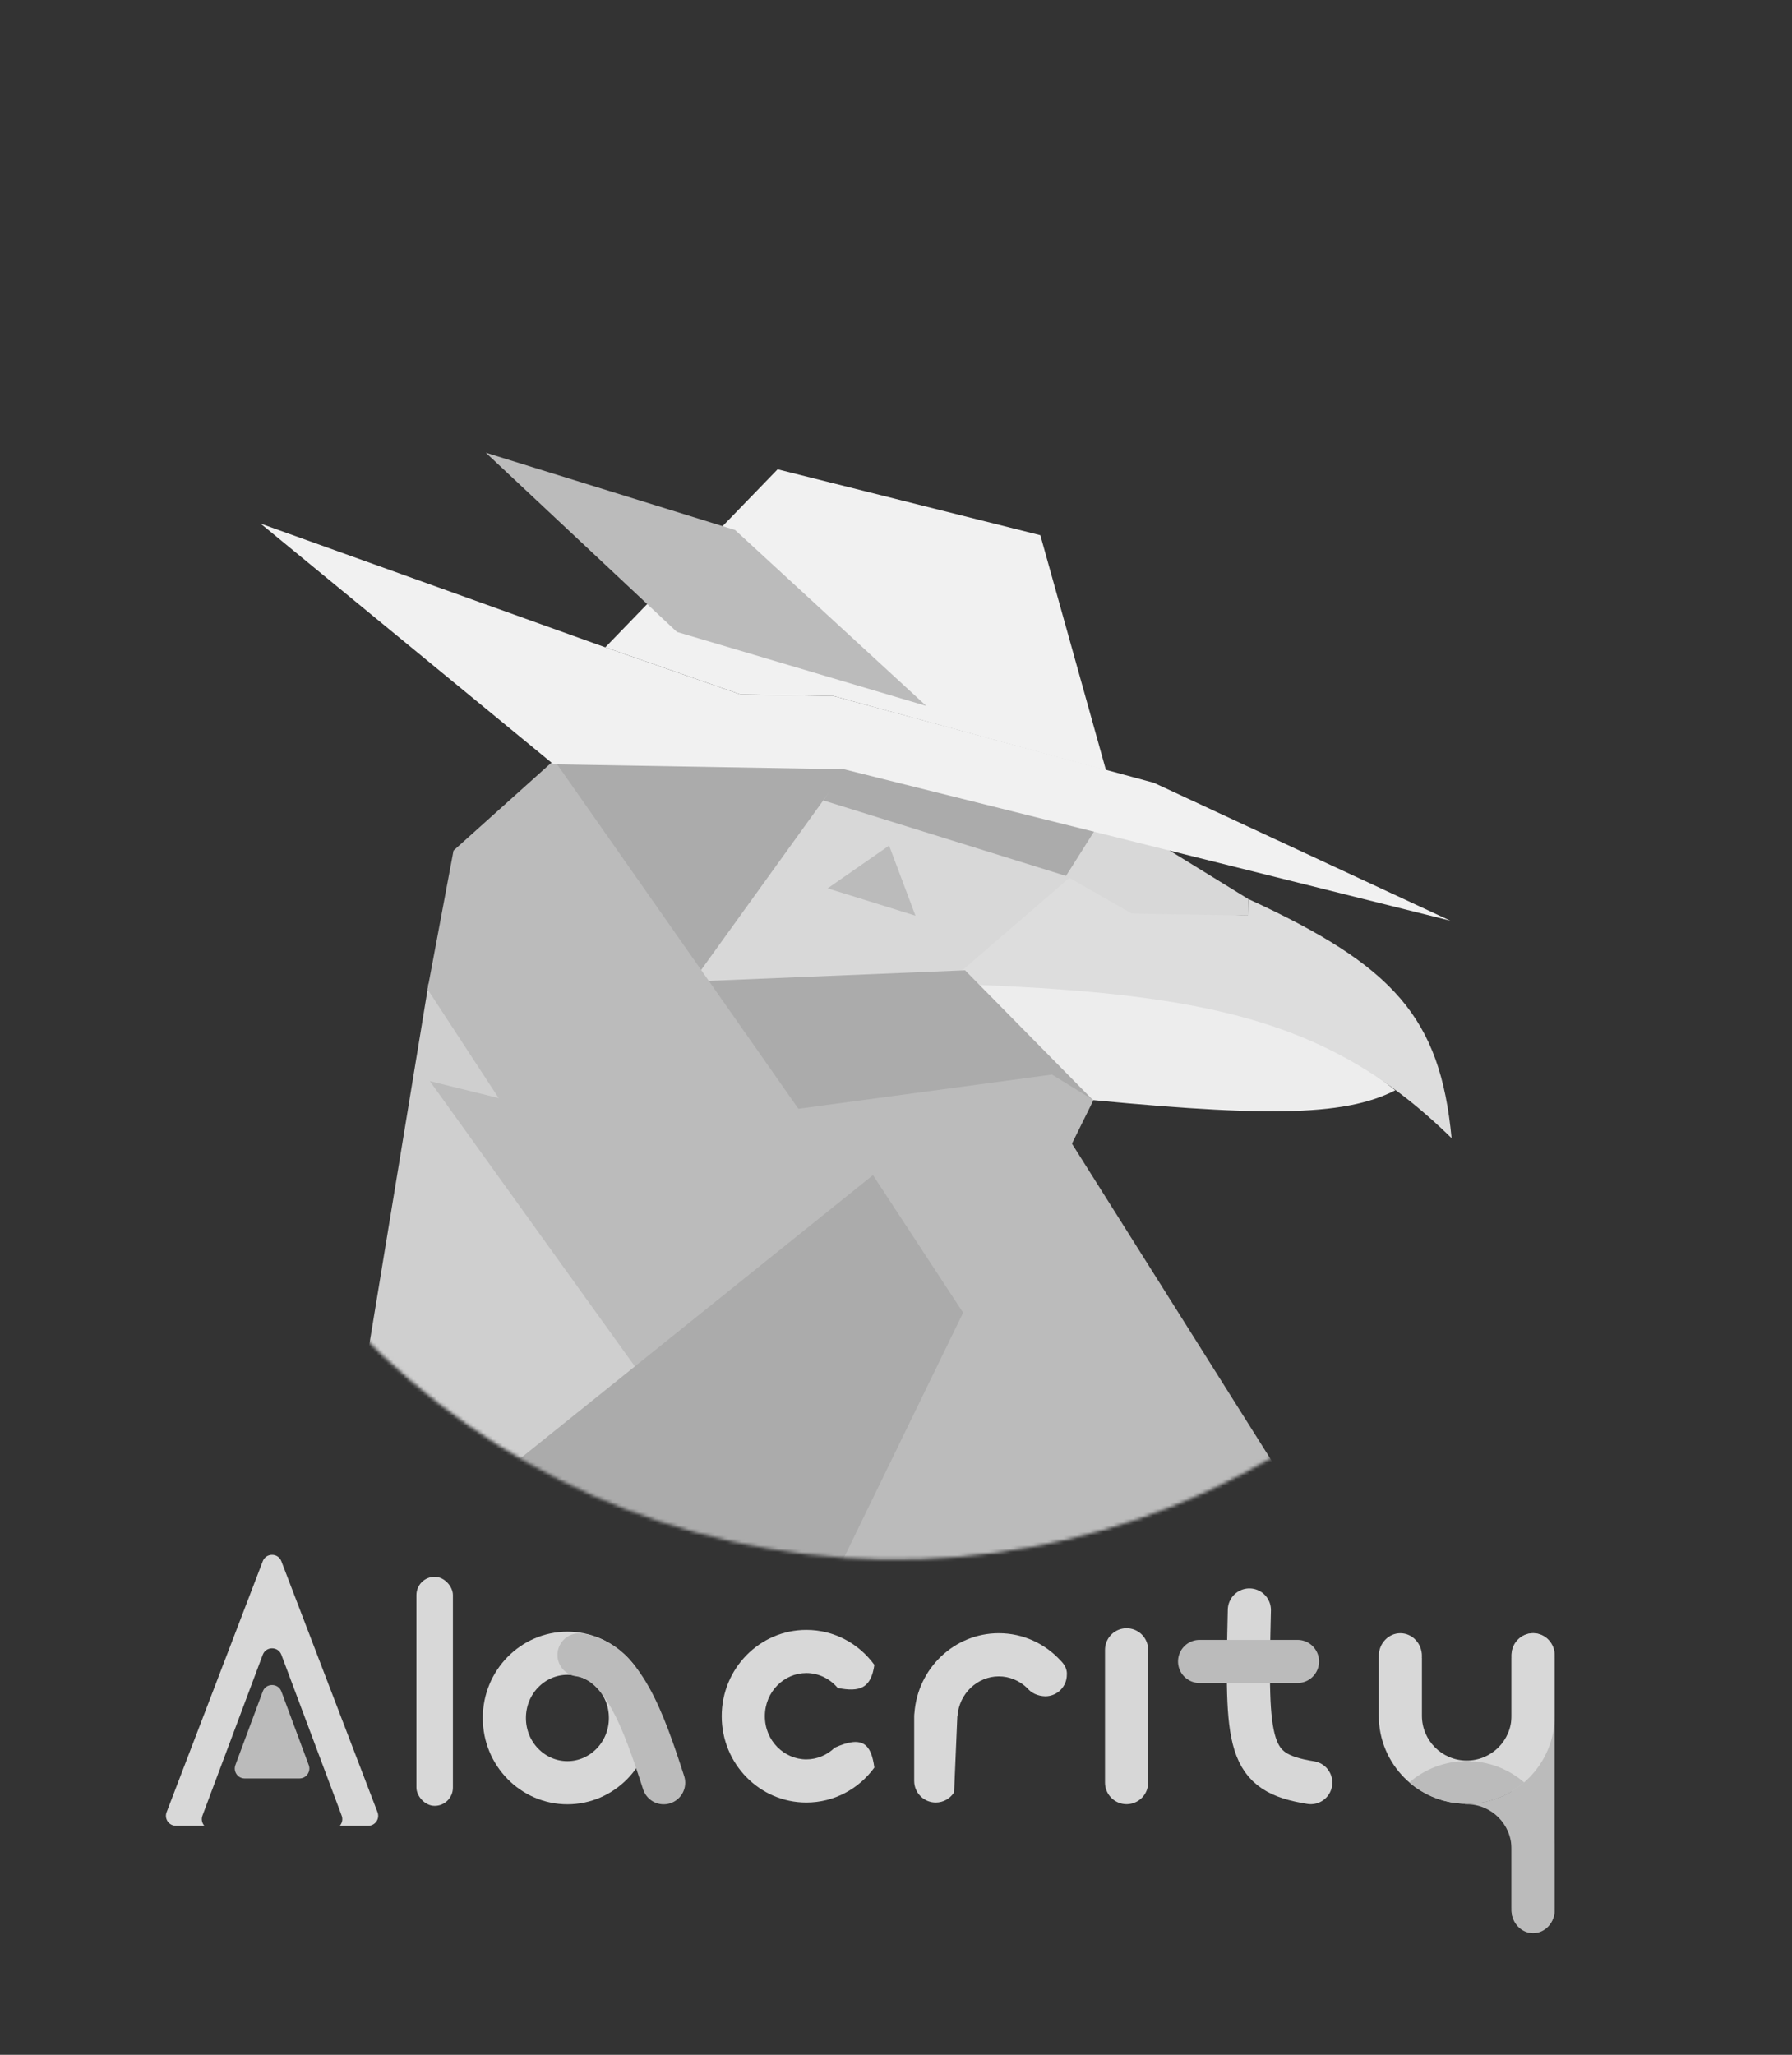 <svg width="540" height="619" viewBox="0 0 540 619" fill="none" xmlns="http://www.w3.org/2000/svg">
<rect x="0" y="0" width="540" height="619" fill="#333333" stroke="none"/>
<path d="M79.181 470.31C80.165 467.741 83.799 467.741 84.783 470.31L113.763 545.926C114.516 547.891 113.065 550 110.961 550H102.389C103.094 549.209 103.378 548.057 102.962 546.947L84.791 498.491C83.818 495.895 80.146 495.895 79.173 498.491L61.002 546.947C60.586 548.057 60.87 549.209 61.575 550H53.002C50.898 550 49.448 547.89 50.201 545.926L79.181 470.31Z" fill="#D8D8D8"/>
<path d="M79.171 509.557C80.14 506.952 83.825 506.952 84.794 509.557L93.034 531.704C93.764 533.664 92.314 535.75 90.223 535.75H73.742C71.651 535.75 70.201 533.664 70.93 531.704L79.171 509.557Z" fill="#BBBBBB"/>
<rect x="125.482" y="475" width="11" height="69" rx="5.5" fill="#D8D8D8"/>
<path d="M170.982 498.036C181.357 498.036 189.982 506.647 189.982 517.536C189.982 528.425 181.357 537.036 170.982 537.036C160.607 537.036 151.982 528.425 151.982 517.536C151.982 506.647 160.607 498.036 170.982 498.036Z" stroke="#D7D7D7" stroke-width="13"/>
<path d="M174.482 498.536C187.503 500.244 193.803 517.94 199.982 537.036" stroke="#BBBBBB" stroke-width="13" stroke-linecap="round"/>
<path fill-rule="evenodd" clip-rule="evenodd" d="M252.616 508.711C250.283 505.799 246.767 504 242.982 504C236.316 504 230.482 509.581 230.482 517C230.482 524.419 236.316 530 242.982 530C246.223 530 249.266 528.682 251.538 526.475C259.963 522.682 262.5 525.367 263.478 532.471C258.832 538.86 251.382 543 242.982 543C228.899 543 217.482 531.359 217.482 517C217.482 502.641 228.899 491 242.982 491C251.382 491 258.832 495.14 263.478 501.529C262.479 508.623 259.047 509.784 252.482 508.5C252.527 508.571 252.572 508.641 252.616 508.711Z" fill="#D8D8D8"/>
<path d="M300.982 492C308.337 492 314.963 495.175 319.617 500.253C319.914 500.541 320.181 500.846 320.415 501.165C320.423 501.175 320.432 501.184 320.439 501.193C320.439 501.195 320.439 501.196 320.438 501.197C321.184 502.226 321.582 503.384 321.482 504.5C321.482 508.09 318.572 511 314.982 511C312.679 510.943 310.722 509.979 309.558 508.523C309.548 508.52 309.537 508.518 309.527 508.515C307.256 506.314 304.217 505 300.982 505C294.615 505 289.009 510.091 288.518 517.011C288.506 517.007 288.494 517.004 288.482 517L287.501 540.073C287.48 540.06 287.459 540.047 287.438 540.034C286.28 541.819 284.269 543 281.982 543C278.393 543 275.482 540.09 275.482 536.5V517C275.482 516.669 275.507 516.345 275.555 516.027C276.543 502.59 287.55 492 300.982 492Z" fill="#D8D8D8"/>
<path d="M339.482 497V537" stroke="#D7D7D7" stroke-width="13" stroke-linecap="round"/>
<path d="M376.483 485C375.505 526.164 375.858 533.951 394.983 537" stroke="#D7D7D7" stroke-width="13" stroke-linecap="round"/>
<path d="M361.482 500.5H390.982" stroke="#BBBBBB" stroke-width="13" stroke-linecap="round"/>
<path d="M461.982 498.5V575.5" stroke="#BBBBBB" stroke-width="13" stroke-linecap="round"/>
<path fill-rule="evenodd" clip-rule="evenodd" d="M428.482 498.861C428.482 495.072 425.572 492 421.982 492C418.393 492 415.482 495.072 415.482 498.861C415.482 499.039 415.489 499.215 415.501 499.389H415.482V516.86C415.482 531.495 427.347 543.36 441.982 543.36C456.618 543.36 468.482 531.495 468.482 516.86V499.389H468.463C468.476 499.215 468.482 499.039 468.482 498.861C468.482 495.072 465.572 492 461.982 492C458.393 492 455.482 495.072 455.482 498.861C455.482 499.039 455.489 499.215 455.501 499.389H455.482V516.86C455.482 524.316 449.438 530.36 441.982 530.36C434.527 530.36 428.482 524.316 428.482 516.86V499.389H428.463C428.476 499.215 428.482 499.039 428.482 498.861Z" fill="#D8D8D8"/>
<path d="M441.483 543.525C441.649 543.519 441.816 543.516 441.983 543.516C449.439 543.516 455.483 549.56 455.483 557.016V574.827H455.502C455.49 575.005 455.483 575.184 455.483 575.365C455.483 579.228 458.393 582.36 461.983 582.36C465.573 582.36 468.483 579.228 468.483 575.365C468.483 575.184 468.477 575.005 468.464 574.827H468.483V557.016C468.483 548.99 464.915 541.798 459.279 536.938C454.637 540.94 448.593 543.36 441.983 543.36C441.816 543.36 441.65 543.358 441.483 543.355V543.525Z" fill="#BBBBBB"/>
<path d="M459.279 536.938C454.637 532.936 448.593 530.516 441.983 530.516C435.374 530.516 429.329 532.936 424.688 536.938C429.329 540.94 435.374 543.36 441.983 543.36C448.593 543.36 454.637 540.94 459.279 536.938Z" fill="#BBBBBB"/>
<mask id="mask0_237_862" style="mask-type:alpha" maskUnits="userSpaceOnUse" x="44" y="19" width="451" height="451">
<path d="M494.768 248.629C492.652 372.876 390.215 471.882 265.969 469.766C141.723 467.65 42.717 365.213 44.833 240.967C46.949 116.721 149.385 17.715 273.631 19.831C397.878 21.947 496.884 124.383 494.768 248.629Z" fill="#262626"/>
</mask>
<g mask="url(#mask0_237_862)">
<path d="M251.164 209.673L223.168 209.197L182.404 195.001L234.325 141.377L313.498 161.228L333.295 232.075L251.164 209.673Z" fill="#F1F1F1"/>
<path d="M318.619 330.339L277.502 295.5C348.759 298.187 386.556 301.114 420.462 328.439C404.81 336.514 379.832 336.541 318.619 330.339Z" fill="#EDEDED"/>
<path d="M437.423 342.864C399.523 305.775 360.878 298.371 277.695 296.138L320.751 263.152L341.069 274L376.056 275.81L376.141 270.81C420.129 290.989 433.983 306.592 437.423 342.864Z" fill="#DDDDDD"/>
<path d="M331.484 256.494L276.968 303.5L197.9 305.784L243.003 234L331.484 256.494Z" fill="#D8D8D8"/>
<path d="M321.252 263.875L248.129 241.126L254.298 231.23L329.98 250.521L321.252 263.875Z" fill="#ABABAB"/>
<path d="M255.002 231.5L207.502 297.428L167.002 229L255.002 231.5Z" fill="#ABABAB"/>
<path d="M329.435 331.478L239.501 346.5L213.197 295.491L290.81 292.298L329.435 331.478Z" fill="#ABABAB"/>
<path d="M129.175 296.109L96.257 496.577L199.835 404.828L129.175 296.109Z" fill="#CFCFCF"/>
<path d="M128.832 298L154.4 337.114L263.002 366L167.002 229L136.664 256.227L128.832 298Z" fill="#BBBBBB"/>
<path d="M237.038 334.485L254.613 361.59L287.568 416.311L329.502 331.398L317.018 323.709L237.038 334.485Z" fill="#BBBBBB"/>
<path d="M129.523 325.676L194.544 416.133L265.471 359.202L129.523 325.676Z" fill="#BBBBBB"/>
<path d="M263.056 353.998L84.509 497.398L261.551 475.92L297.608 406.701L263.056 353.998Z" fill="#ABABAB"/>
<path d="M427.081 509.712L303.718 500.61L251.652 474.72L318.5 337.338L427.081 509.712Z" fill="#BBBBBB"/>
<path d="M146.396 136.379L221.511 159.661L279.117 212.65L203.986 190.367L146.396 136.379Z" fill="#BBBBBB"/>
<path d="M267.922 254.722L275.863 275.843L249.401 267.61L267.922 254.722Z" fill="#BBBBBB"/>
<path d="M341.061 275.214L321.251 263.875L329.98 250L351.883 255.874L376.141 270.81L376.056 275.809L341.061 275.214Z" fill="#D8D8D8"/>
<path d="M166.802 230.24L78.523 157.726L182.404 195.001L223.168 209.197L251.164 209.673L347.733 235.821L437.039 277.348L254.289 231.73L166.802 230.24Z" fill="#F1F1F1"/>
</g>
</svg>

